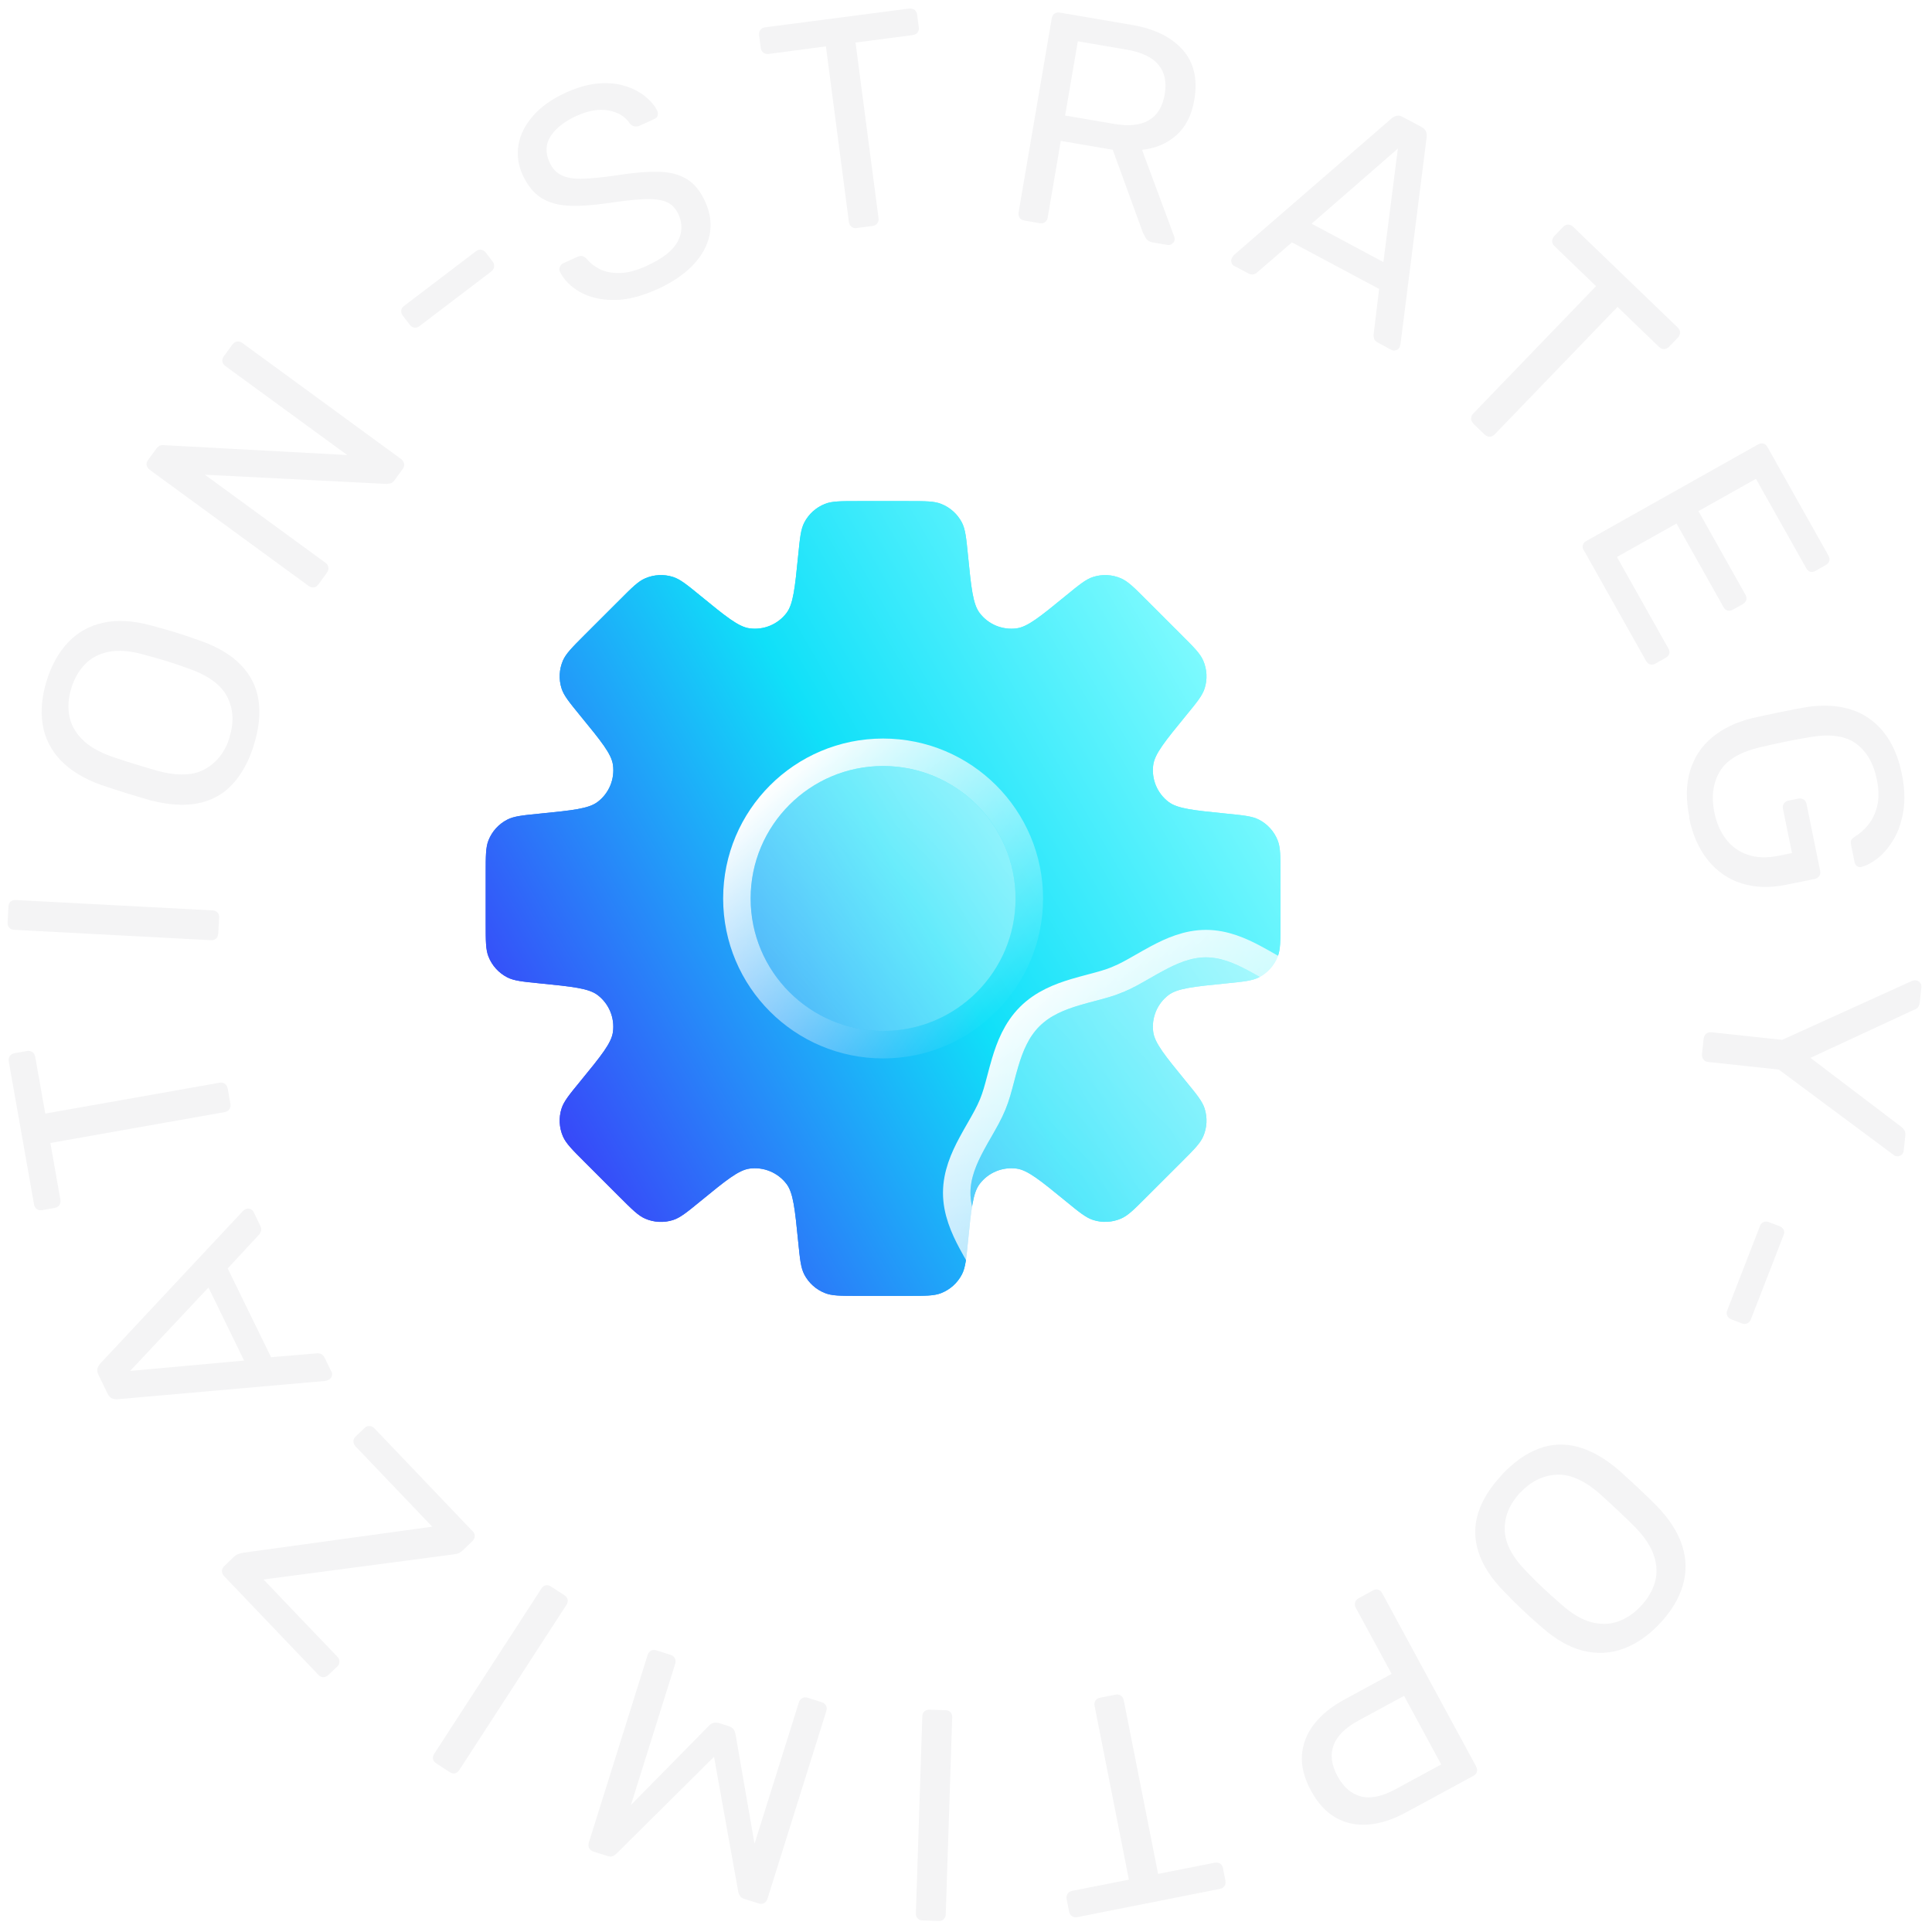 <svg width="121" height="121" viewBox="0 0 121 121" fill="none" xmlns="http://www.w3.org/2000/svg">
<path d="M41.154 18.117C40.158 18.567 39.252 18.793 38.434 18.787C37.616 18.787 36.919 18.62 36.337 18.295C35.756 17.97 35.331 17.545 35.064 17.016C35.022 16.927 35.022 16.822 35.064 16.717C35.106 16.607 35.174 16.534 35.279 16.486L36.154 16.088C36.29 16.025 36.411 16.015 36.51 16.052C36.61 16.088 36.694 16.151 36.757 16.23C36.951 16.471 37.218 16.68 37.559 16.853C37.899 17.026 38.313 17.105 38.801 17.1C39.288 17.095 39.854 16.948 40.494 16.654C41.479 16.209 42.124 15.706 42.433 15.145C42.737 14.584 42.758 14.013 42.496 13.431C42.313 13.033 42.045 12.76 41.689 12.629C41.333 12.493 40.855 12.445 40.263 12.477C39.671 12.508 38.921 12.592 38.015 12.729C37.071 12.865 36.254 12.917 35.578 12.88C34.901 12.844 34.33 12.671 33.864 12.372C33.402 12.068 33.025 11.591 32.726 10.941C32.448 10.323 32.364 9.694 32.475 9.06C32.585 8.42 32.894 7.817 33.392 7.246C33.895 6.675 34.582 6.187 35.467 5.789C36.18 5.469 36.841 5.281 37.459 5.228C38.078 5.176 38.638 5.228 39.131 5.38C39.629 5.532 40.054 5.752 40.4 6.03C40.745 6.308 41.002 6.617 41.17 6.953C41.207 7.031 41.212 7.125 41.191 7.225C41.17 7.325 41.091 7.403 40.966 7.461L40.054 7.875C39.975 7.912 39.881 7.927 39.77 7.917C39.666 7.912 39.561 7.854 39.456 7.749C39.173 7.309 38.733 7.036 38.13 6.921C37.527 6.806 36.856 6.921 36.123 7.251C35.378 7.587 34.838 8.006 34.503 8.504C34.167 9.002 34.141 9.552 34.414 10.16C34.592 10.548 34.844 10.826 35.179 10.983C35.515 11.14 35.96 11.214 36.516 11.193C37.077 11.177 37.779 11.104 38.633 10.978C39.666 10.815 40.536 10.742 41.249 10.758C41.961 10.773 42.548 10.931 43.02 11.219C43.492 11.512 43.874 11.984 44.168 12.634C44.493 13.357 44.582 14.06 44.435 14.741C44.289 15.422 43.932 16.052 43.377 16.628C42.816 17.205 42.072 17.703 41.144 18.127L41.154 18.117Z" fill="#F4F4F5"/>
<path d="M53.655 14.285C53.529 14.301 53.419 14.274 53.33 14.201C53.236 14.133 53.183 14.033 53.167 13.908L51.726 2.906L48.136 3.378C48.01 3.393 47.9 3.367 47.811 3.299C47.722 3.231 47.664 3.131 47.648 3.006L47.544 2.219C47.528 2.083 47.554 1.968 47.622 1.873C47.69 1.784 47.79 1.727 47.916 1.711L56.931 0.537C57.067 0.521 57.182 0.547 57.277 0.616C57.366 0.684 57.423 0.788 57.439 0.925L57.544 1.711C57.56 1.837 57.533 1.942 57.465 2.036C57.397 2.13 57.292 2.183 57.156 2.198L53.581 2.665L55.023 13.666C55.039 13.792 55.012 13.897 54.939 13.991C54.871 14.086 54.766 14.138 54.63 14.154L53.655 14.28V14.285Z" fill="#F4F4F5"/>
<path d="M64.144 13.803C64.008 13.782 63.908 13.719 63.851 13.63C63.793 13.541 63.772 13.425 63.793 13.305L65.869 1.161C65.89 1.024 65.947 0.92 66.036 0.857C66.126 0.789 66.236 0.768 66.372 0.789L70.911 1.564C72.31 1.805 73.364 2.324 74.071 3.121C74.779 3.918 75.02 4.961 74.8 6.25C74.637 7.204 74.265 7.943 73.683 8.462C73.102 8.981 72.384 9.29 71.524 9.384L73.542 14.82C73.568 14.898 73.573 14.972 73.563 15.034C73.547 15.134 73.49 15.213 73.395 15.276C73.301 15.338 73.207 15.36 73.107 15.338L72.216 15.187C72.006 15.15 71.859 15.066 71.781 14.94C71.702 14.809 71.634 14.683 71.576 14.563L69.69 9.379L66.435 8.824L65.617 13.625C65.596 13.75 65.538 13.845 65.444 13.913C65.35 13.981 65.234 14.002 65.098 13.976L64.15 13.813L64.144 13.803ZM66.702 7.235L69.773 7.76C70.701 7.917 71.43 7.843 71.959 7.529C72.489 7.214 72.814 6.675 72.945 5.909C73.076 5.155 72.945 4.536 72.562 4.064C72.179 3.593 71.514 3.273 70.57 3.11L67.504 2.586L66.707 7.235H66.702Z" fill="#F4F4F5"/>
<path d="M77.306 16.67C77.217 16.622 77.16 16.549 77.128 16.444C77.097 16.345 77.107 16.245 77.154 16.156C77.186 16.098 77.223 16.041 77.27 15.983L87.15 7.419C87.255 7.33 87.359 7.277 87.475 7.251C87.59 7.225 87.721 7.251 87.878 7.34L89.01 7.943C89.168 8.027 89.262 8.121 89.309 8.231C89.351 8.341 89.367 8.462 89.351 8.598L87.711 21.56C87.695 21.638 87.674 21.706 87.648 21.759C87.6 21.848 87.527 21.906 87.422 21.937C87.323 21.969 87.223 21.958 87.139 21.911L86.29 21.455C86.159 21.381 86.075 21.298 86.054 21.198C86.033 21.099 86.018 21.015 86.028 20.947L86.374 18.095L80.913 15.181L78.737 17.057C78.695 17.105 78.627 17.146 78.522 17.178C78.423 17.209 78.302 17.189 78.171 17.12L77.322 16.664L77.306 16.67ZM82.15 14.012L86.641 16.413L87.548 9.305L82.144 14.012H82.15Z" fill="#F4F4F5"/>
<path d="M92.274 26.524C92.185 26.434 92.138 26.335 92.133 26.22C92.133 26.104 92.175 26 92.259 25.91L99.958 17.923L97.348 15.407C97.259 15.318 97.212 15.218 97.212 15.103C97.212 14.987 97.254 14.883 97.337 14.793L97.888 14.222C97.982 14.123 98.087 14.07 98.207 14.07C98.328 14.07 98.428 14.112 98.517 14.196L105.068 20.507C105.168 20.601 105.22 20.711 105.22 20.826C105.22 20.942 105.173 21.052 105.079 21.151L104.529 21.723C104.439 21.812 104.34 21.859 104.225 21.864C104.109 21.869 103.999 21.822 103.9 21.723L101.305 19.222L93.606 27.21C93.516 27.299 93.417 27.346 93.302 27.352C93.186 27.352 93.076 27.305 92.977 27.21L92.269 26.529L92.274 26.524Z" fill="#F4F4F5"/>
<path d="M99.187 34.474C99.119 34.354 99.103 34.239 99.135 34.134C99.166 34.029 99.24 33.945 99.35 33.882L110.089 27.844C110.21 27.776 110.325 27.755 110.435 27.781C110.545 27.808 110.629 27.881 110.697 28.001L114.513 34.794C114.581 34.915 114.597 35.03 114.565 35.135C114.528 35.24 114.455 35.329 114.335 35.397L113.711 35.748C113.59 35.816 113.48 35.837 113.375 35.806C113.271 35.78 113.187 35.701 113.119 35.58L109.974 29.988L106.373 32.011L109.313 37.242C109.382 37.362 109.397 37.478 109.366 37.583C109.329 37.687 109.256 37.776 109.135 37.845L108.527 38.185C108.417 38.248 108.307 38.264 108.202 38.238C108.097 38.212 108.003 38.138 107.94 38.018L105 32.787L101.268 34.883L104.486 40.607C104.554 40.727 104.575 40.837 104.544 40.942C104.518 41.047 104.439 41.131 104.318 41.199L103.679 41.561C103.569 41.624 103.459 41.639 103.354 41.613C103.249 41.587 103.16 41.514 103.092 41.393L99.198 34.469L99.187 34.474Z" fill="#F4F4F5"/>
<path d="M105.806 51.189C105.581 50.094 105.596 49.124 105.848 48.28C106.1 47.442 106.556 46.745 107.216 46.194C107.871 45.644 108.699 45.24 109.685 44.989C110.224 44.868 110.801 44.742 111.409 44.617C112.017 44.491 112.604 44.381 113.16 44.281C114.166 44.129 115.078 44.176 115.896 44.428C116.708 44.679 117.395 45.146 117.95 45.827C118.506 46.509 118.894 47.395 119.114 48.48C119.287 49.344 119.318 50.12 119.203 50.812C119.088 51.504 118.883 52.096 118.59 52.583C118.296 53.071 117.971 53.459 117.604 53.747C117.237 54.035 116.902 54.214 116.598 54.287C116.488 54.324 116.394 54.308 116.31 54.25C116.226 54.193 116.173 54.098 116.147 53.978L115.927 52.887C115.901 52.762 115.906 52.667 115.948 52.604C115.985 52.541 116.063 52.468 116.173 52.395C116.472 52.217 116.75 51.975 117.007 51.656C117.264 51.341 117.452 50.948 117.568 50.482C117.683 50.015 117.678 49.454 117.541 48.799C117.342 47.814 116.912 47.075 116.262 46.587C115.613 46.095 114.669 45.953 113.437 46.152C112.331 46.336 111.236 46.561 110.146 46.823C108.925 47.122 108.107 47.63 107.693 48.343C107.279 49.056 107.174 49.9 107.368 50.875C107.499 51.53 107.74 52.086 108.091 52.547C108.442 53.008 108.898 53.338 109.454 53.532C110.015 53.726 110.68 53.747 111.456 53.584L112.232 53.427L111.666 50.655C111.64 50.529 111.661 50.419 111.723 50.324C111.786 50.23 111.886 50.167 112.022 50.141L112.614 50.02C112.751 49.994 112.866 50.01 112.96 50.073C113.055 50.136 113.118 50.23 113.144 50.356L113.993 54.533C114.019 54.669 114.003 54.78 113.935 54.874C113.867 54.968 113.768 55.021 113.637 55.052L111.86 55.414C110.848 55.618 109.926 55.592 109.087 55.33C108.248 55.068 107.546 54.586 106.975 53.883C106.403 53.181 106.005 52.285 105.785 51.2L105.806 51.189Z" fill="#F4F4F5"/>
<path d="M106.704 65.037C106.72 64.911 106.767 64.811 106.861 64.738C106.956 64.665 107.06 64.638 107.186 64.649L111.615 65.126L119.755 61.431C119.792 61.42 119.834 61.415 119.87 61.404C119.907 61.394 119.954 61.394 120.001 61.404C120.101 61.415 120.185 61.462 120.253 61.546C120.321 61.63 120.347 61.719 120.337 61.819L120.232 62.793C120.221 62.904 120.18 63.003 120.117 63.087C120.054 63.171 119.965 63.223 119.86 63.249L113.387 66.253L119.068 70.566C119.163 70.64 119.231 70.718 119.278 70.807C119.325 70.897 119.341 70.996 119.33 71.106L119.226 72.065C119.215 72.175 119.168 72.27 119.084 72.333C119 72.396 118.911 72.427 118.812 72.416C118.759 72.416 118.717 72.401 118.681 72.385C118.644 72.369 118.607 72.343 118.576 72.317L111.406 66.987L106.977 66.51C106.851 66.494 106.751 66.447 106.683 66.352C106.61 66.263 106.584 66.148 106.594 66.012L106.699 65.037H106.704Z" fill="#F4F4F5"/>
<path d="M110.231 76.772C110.278 76.657 110.351 76.573 110.456 76.536C110.561 76.494 110.671 76.5 110.786 76.541L111.457 76.798C111.572 76.846 111.656 76.919 111.709 77.019C111.756 77.118 111.761 77.228 111.709 77.343L109.654 82.637C109.607 82.752 109.534 82.836 109.429 82.883C109.324 82.931 109.209 82.931 109.093 82.883L108.422 82.627C108.307 82.579 108.223 82.506 108.176 82.401C108.129 82.296 108.129 82.181 108.176 82.066L110.231 76.772Z" fill="#F4F4F5"/>
<path d="M94.055 92.365C94.8 91.579 95.565 91.034 96.362 90.73C97.158 90.426 97.981 90.389 98.83 90.62C99.679 90.85 100.544 91.348 101.43 92.114C101.844 92.486 102.232 92.847 102.604 93.193C102.976 93.544 103.359 93.911 103.752 94.305C104.559 95.133 105.094 95.977 105.361 96.82C105.628 97.664 105.633 98.503 105.382 99.331C105.13 100.159 104.648 100.945 103.94 101.695C103.243 102.434 102.483 102.958 101.676 103.257C100.869 103.555 100.03 103.597 99.166 103.388C98.301 103.178 97.436 102.685 96.566 101.92C96.147 101.558 95.754 101.202 95.381 100.851C95.009 100.5 94.632 100.128 94.249 99.729C93.426 98.901 92.876 98.062 92.603 97.229C92.331 96.391 92.32 95.568 92.577 94.755C92.834 93.943 93.332 93.146 94.066 92.37L94.055 92.365ZM95.219 93.466C94.564 94.163 94.234 94.928 94.239 95.772C94.239 96.611 94.695 97.496 95.602 98.424C95.995 98.833 96.356 99.189 96.681 99.493C97.006 99.797 97.378 100.133 97.798 100.494C98.448 101.071 99.066 101.438 99.663 101.595C100.261 101.752 100.817 101.737 101.335 101.553C101.854 101.37 102.331 101.05 102.761 100.594C103.191 100.138 103.484 99.645 103.642 99.116C103.799 98.587 103.778 98.026 103.589 97.444C103.401 96.857 103.002 96.254 102.394 95.63C102.001 95.243 101.64 94.891 101.315 94.588C100.99 94.284 100.617 93.938 100.198 93.56C99.223 92.706 98.311 92.308 97.467 92.36C96.624 92.412 95.874 92.784 95.219 93.476V93.466Z" fill="#F4F4F5"/>
<path d="M85.979 99.609C86.099 99.541 86.215 99.525 86.319 99.562C86.424 99.598 86.508 99.672 86.566 99.782L92.441 110.616C92.504 110.736 92.525 110.851 92.499 110.962C92.473 111.072 92.399 111.155 92.274 111.224L88.059 113.509C87.242 113.954 86.461 114.206 85.711 114.269C84.962 114.332 84.281 114.19 83.667 113.844C83.049 113.498 82.53 112.932 82.105 112.146C81.681 111.36 81.492 110.616 81.539 109.919C81.592 109.216 81.843 108.571 82.305 107.979C82.766 107.387 83.4 106.868 84.223 106.428L87.158 104.834L84.909 100.689C84.852 100.578 84.836 100.468 84.868 100.358C84.899 100.248 84.978 100.159 85.098 100.091L85.979 99.614V99.609ZM87.928 106.213L85.061 107.77C84.244 108.215 83.73 108.729 83.515 109.316C83.306 109.903 83.389 110.542 83.767 111.239C84.139 111.926 84.626 112.35 85.229 112.508C85.832 112.665 86.555 112.518 87.394 112.062L90.261 110.506L87.934 106.208L87.928 106.213Z" fill="#F4F4F5"/>
<path d="M69.863 106.134C69.984 106.108 70.094 106.134 70.193 106.192C70.288 106.255 70.35 106.349 70.377 106.475L72.531 117.361L76.085 116.659C76.21 116.633 76.315 116.659 76.415 116.716C76.509 116.779 76.572 116.874 76.593 116.999L76.745 117.775C76.771 117.911 76.755 118.027 76.687 118.121C76.619 118.215 76.53 118.278 76.404 118.299L67.483 120.066C67.347 120.092 67.232 120.076 67.138 120.008C67.043 119.945 66.98 119.846 66.954 119.709L66.802 118.934C66.776 118.808 66.802 118.698 66.865 118.603C66.928 118.509 67.028 118.446 67.164 118.42L70.702 117.723L68.553 106.837C68.526 106.711 68.553 106.601 68.61 106.506C68.673 106.412 68.773 106.349 68.909 106.323L69.874 106.134H69.863Z" fill="#F4F4F5"/>
<path d="M59.216 107.109C59.353 107.109 59.457 107.156 59.531 107.24C59.604 107.324 59.641 107.429 59.636 107.554L59.232 119.887C59.232 120.013 59.185 120.113 59.106 120.196C59.028 120.275 58.923 120.312 58.781 120.307L57.78 120.275C57.644 120.275 57.539 120.228 57.466 120.144C57.392 120.06 57.356 119.955 57.361 119.83L57.764 107.497C57.764 107.371 57.812 107.266 57.89 107.187C57.969 107.109 58.079 107.072 58.215 107.077L59.216 107.109Z" fill="#F4F4F5"/>
<path d="M51.47 106.611C51.591 106.648 51.68 106.721 51.732 106.821C51.785 106.925 51.795 107.035 51.753 107.156L48.068 118.912C48.026 119.043 47.953 119.138 47.853 119.19C47.749 119.243 47.639 119.253 47.518 119.211L46.617 118.928C46.47 118.881 46.376 118.813 46.328 118.718C46.281 118.624 46.25 118.551 46.239 118.493L44.719 110.028L38.603 116.098C38.566 116.14 38.498 116.182 38.409 116.234C38.319 116.286 38.204 116.286 38.057 116.244L37.177 115.967C37.046 115.925 36.952 115.851 36.899 115.752C36.847 115.647 36.842 115.532 36.878 115.401L40.563 103.644C40.599 103.524 40.673 103.44 40.773 103.382C40.872 103.325 40.993 103.325 41.124 103.367L42.004 103.644C42.125 103.681 42.209 103.754 42.266 103.854C42.319 103.959 42.329 104.069 42.292 104.189L39.514 113.047L44.363 108.12C44.447 108.016 44.551 107.947 44.667 107.911C44.782 107.874 44.913 107.879 45.06 107.926L45.615 108.099C45.773 108.147 45.883 108.22 45.946 108.309C46.009 108.398 46.05 108.519 46.072 108.655L47.256 115.474L50.034 106.616C50.071 106.496 50.144 106.412 50.243 106.354C50.343 106.296 50.459 106.291 50.579 106.328L51.459 106.606L51.47 106.611Z" fill="#F4F4F5"/>
<path d="M35.346 99.907C35.461 99.981 35.529 100.075 35.55 100.185C35.571 100.295 35.545 100.4 35.477 100.51L28.763 110.861C28.695 110.966 28.606 111.034 28.501 111.061C28.391 111.087 28.281 111.061 28.165 110.987L27.327 110.442C27.211 110.369 27.143 110.274 27.122 110.164C27.101 110.054 27.128 109.944 27.196 109.839L33.91 99.488C33.978 99.383 34.067 99.315 34.172 99.289C34.282 99.262 34.392 99.289 34.507 99.362L35.346 99.907Z" fill="#F4F4F5"/>
<path d="M29.608 95.898C29.702 95.997 29.744 96.107 29.733 96.223C29.723 96.338 29.671 96.438 29.581 96.527L28.994 97.087C28.858 97.218 28.722 97.297 28.591 97.318C28.46 97.339 28.36 97.36 28.297 97.365L16.504 98.922L21.133 103.765C21.222 103.854 21.264 103.959 21.258 104.074C21.258 104.189 21.211 104.289 21.117 104.378L20.572 104.897C20.472 104.991 20.362 105.039 20.247 105.039C20.131 105.039 20.032 104.991 19.943 104.897L14.041 98.718C13.947 98.618 13.899 98.508 13.899 98.392C13.899 98.277 13.952 98.172 14.051 98.078L14.638 97.517C14.748 97.412 14.859 97.344 14.963 97.313C15.073 97.281 15.178 97.255 15.288 97.239L27.071 95.615L22.275 90.593C22.181 90.494 22.134 90.384 22.134 90.268C22.134 90.153 22.186 90.048 22.286 89.954L22.831 89.435C22.92 89.346 23.025 89.304 23.14 89.309C23.255 89.314 23.36 89.362 23.454 89.461L29.602 95.903L29.608 95.898Z" fill="#F4F4F5"/>
<path d="M20.766 85.903C20.808 85.992 20.813 86.091 20.782 86.191C20.745 86.29 20.682 86.364 20.593 86.411C20.535 86.437 20.472 86.463 20.399 86.484L7.374 87.632C7.238 87.643 7.117 87.622 7.013 87.58C6.908 87.532 6.813 87.433 6.735 87.276L6.174 86.123C6.095 85.965 6.074 85.829 6.101 85.719C6.127 85.609 6.19 85.499 6.279 85.399L15.205 75.855C15.262 75.797 15.32 75.755 15.373 75.729C15.462 75.687 15.561 75.682 15.661 75.713C15.76 75.75 15.834 75.813 15.881 75.902L16.3 76.767C16.368 76.903 16.379 77.018 16.342 77.113C16.305 77.207 16.264 77.281 16.216 77.333L14.261 79.44L16.976 85.001L19.838 84.76C19.901 84.744 19.98 84.755 20.084 84.786C20.184 84.823 20.268 84.907 20.336 85.043L20.755 85.908L20.766 85.903ZM15.289 85.216L13.056 80.635L8.15 85.861L15.289 85.211V85.216Z" fill="#F4F4F5"/>
<path d="M14.429 69.146C14.45 69.272 14.429 69.382 14.361 69.476C14.298 69.57 14.199 69.628 14.078 69.649L3.155 71.583L3.784 75.153C3.805 75.278 3.784 75.383 3.716 75.478C3.648 75.572 3.553 75.629 3.433 75.65L2.652 75.787C2.516 75.813 2.4 75.787 2.306 75.724C2.212 75.656 2.154 75.561 2.133 75.441L0.55 66.483C0.524 66.347 0.55 66.232 0.613 66.137C0.681 66.043 0.781 65.985 0.917 65.959L1.698 65.823C1.824 65.802 1.929 65.823 2.028 65.891C2.123 65.959 2.18 66.059 2.206 66.195L2.835 69.743L13.758 67.809C13.884 67.788 13.989 67.809 14.083 67.878C14.178 67.946 14.235 68.045 14.261 68.182L14.434 69.146H14.429Z" fill="#F4F4F5"/>
<path d="M13.665 58.475C13.659 58.611 13.612 58.716 13.523 58.789C13.439 58.857 13.329 58.894 13.209 58.883L0.886 58.234C0.76 58.228 0.661 58.186 0.582 58.103C0.504 58.024 0.467 57.914 0.477 57.778L0.53 56.776C0.535 56.64 0.582 56.535 0.671 56.462C0.755 56.389 0.865 56.357 0.991 56.368L13.313 57.018C13.439 57.023 13.539 57.065 13.617 57.149C13.696 57.227 13.733 57.337 13.722 57.474L13.67 58.475H13.665Z" fill="#F4F4F5"/>
<path d="M15.907 46.645C15.587 47.677 15.131 48.505 14.549 49.129C13.968 49.753 13.244 50.146 12.385 50.314C11.52 50.481 10.524 50.413 9.392 50.115C8.863 49.963 8.349 49.811 7.861 49.659C7.374 49.507 6.871 49.344 6.347 49.166C5.256 48.773 4.407 48.254 3.794 47.614C3.186 46.97 2.809 46.22 2.672 45.371C2.536 44.522 2.62 43.6 2.929 42.614C3.233 41.639 3.684 40.843 4.276 40.219C4.874 39.595 5.608 39.186 6.478 38.998C7.348 38.809 8.338 38.867 9.455 39.171C9.989 39.312 10.503 39.459 10.991 39.606C11.478 39.758 11.981 39.925 12.5 40.114C13.606 40.497 14.466 41.005 15.079 41.639C15.692 42.273 16.064 43.007 16.19 43.851C16.316 44.695 16.221 45.628 15.902 46.645H15.907ZM14.376 46.168C14.659 45.256 14.617 44.422 14.245 43.668C13.873 42.913 13.076 42.321 11.855 41.886C11.321 41.692 10.844 41.529 10.414 41.398C9.984 41.267 9.507 41.131 8.973 40.989C8.134 40.754 7.416 40.701 6.813 40.822C6.21 40.942 5.712 41.199 5.33 41.597C4.942 41.99 4.659 42.488 4.47 43.086C4.282 43.689 4.24 44.26 4.334 44.8C4.428 45.345 4.69 45.838 5.12 46.278C5.55 46.723 6.174 47.09 6.991 47.384C7.515 47.562 7.992 47.714 8.417 47.845C8.842 47.976 9.329 48.123 9.874 48.28C11.127 48.615 12.123 48.579 12.856 48.16C13.59 47.74 14.104 47.08 14.387 46.163L14.376 46.168Z" fill="#F4F4F5"/>
<path d="M19.938 36.602C19.855 36.712 19.76 36.775 19.65 36.791C19.54 36.802 19.435 36.77 19.33 36.697L9.382 29.427C9.272 29.343 9.204 29.249 9.183 29.139C9.162 29.029 9.194 28.919 9.272 28.809L9.786 28.106C9.875 27.986 9.969 27.912 10.069 27.891C10.168 27.87 10.237 27.865 10.278 27.881L21.747 28.499L14.126 22.933C14.016 22.849 13.947 22.755 13.927 22.645C13.905 22.535 13.937 22.425 14.016 22.315L14.55 21.586C14.634 21.476 14.728 21.408 14.844 21.392C14.959 21.376 15.069 21.408 15.184 21.486L25.117 28.746C25.216 28.819 25.279 28.919 25.305 29.034C25.326 29.154 25.305 29.259 25.227 29.364L24.692 30.098C24.608 30.208 24.519 30.271 24.414 30.281C24.315 30.292 24.247 30.302 24.21 30.308L12.831 29.731L20.389 35.25C20.489 35.324 20.552 35.418 20.567 35.533C20.583 35.649 20.552 35.759 20.473 35.874L19.938 36.608V36.602Z" fill="#F4F4F5"/>
<path d="M26.254 20.433C26.154 20.511 26.049 20.538 25.939 20.517C25.829 20.496 25.735 20.438 25.662 20.338L25.227 19.767C25.148 19.668 25.116 19.563 25.127 19.453C25.137 19.343 25.195 19.248 25.295 19.17L29.813 15.731C29.912 15.653 30.017 15.626 30.132 15.642C30.248 15.658 30.342 15.716 30.421 15.815L30.856 16.386C30.934 16.486 30.961 16.596 30.945 16.711C30.929 16.827 30.872 16.921 30.772 17L26.254 20.438V20.433Z" fill="#F4F4F5"/>
<path fill-rule="evenodd" clip-rule="evenodd" d="M60.623 34.771C60.516 33.693 60.462 33.153 60.245 32.73C59.968 32.196 59.508 31.781 58.948 31.56C58.508 31.384 57.965 31.384 56.88 31.384H53.734C52.649 31.384 52.107 31.384 51.669 31.558C51.107 31.779 50.646 32.196 50.369 32.733C50.153 33.153 50.098 33.693 49.991 34.773C49.787 36.814 49.685 37.835 49.257 38.395C48.99 38.744 48.636 39.017 48.23 39.185C47.824 39.354 47.38 39.411 46.945 39.353C46.248 39.258 45.451 38.609 43.864 37.309C43.025 36.623 42.604 36.279 42.154 36.135C41.58 35.951 40.959 35.982 40.407 36.222C39.971 36.408 39.585 36.794 38.821 37.561L36.596 39.783C35.83 40.55 35.446 40.936 35.257 41.369C35.018 41.921 34.987 42.542 35.17 43.116C35.315 43.569 35.658 43.987 36.345 44.828C37.647 46.419 38.296 47.212 38.391 47.912C38.449 48.347 38.391 48.79 38.223 49.196C38.054 49.601 37.782 49.955 37.432 50.221C36.873 50.65 35.852 50.752 33.809 50.956C32.729 51.063 32.188 51.117 31.768 51.334C31.232 51.61 30.815 52.071 30.593 52.631C30.419 53.071 30.419 53.614 30.419 54.699V57.845C30.419 58.93 30.419 59.472 30.593 59.91C30.814 60.471 31.232 60.933 31.768 61.21C32.188 61.426 32.729 61.481 33.809 61.588C35.85 61.792 36.87 61.894 37.432 62.322C37.781 62.589 38.053 62.943 38.221 63.348C38.389 63.754 38.447 64.197 38.388 64.632C38.296 65.331 37.647 66.125 36.347 67.715C35.658 68.554 35.315 68.975 35.17 69.425C34.987 69.999 35.018 70.62 35.257 71.172C35.446 71.608 35.83 71.994 36.596 72.758L38.821 74.983C39.588 75.749 39.971 76.133 40.407 76.322C40.959 76.561 41.58 76.592 42.154 76.409C42.604 76.264 43.025 75.921 43.864 75.234C45.454 73.933 46.248 73.283 46.947 73.188C47.383 73.13 47.825 73.188 48.231 73.356C48.637 73.525 48.991 73.797 49.257 74.147C49.685 74.707 49.787 75.729 49.991 77.773C50.098 78.85 50.153 79.391 50.369 79.814C50.646 80.347 51.107 80.763 51.666 80.983C52.107 81.16 52.649 81.16 53.734 81.16H56.88C57.965 81.16 58.508 81.16 58.946 80.986C59.507 80.765 59.968 80.349 60.245 79.814C60.462 79.391 60.516 78.85 60.623 77.773C60.827 75.727 60.929 74.707 61.358 74.147C61.624 73.797 61.978 73.524 62.384 73.356C62.791 73.187 63.234 73.13 63.67 73.188C64.367 73.283 65.163 73.933 66.751 75.232C67.59 75.919 68.01 76.262 68.461 76.406C69.034 76.59 69.655 76.559 70.208 76.319C70.643 76.133 71.029 75.747 71.793 74.98L74.018 72.758C74.785 71.991 75.168 71.608 75.357 71.172C75.597 70.62 75.628 69.999 75.444 69.425C75.3 68.972 74.957 68.554 74.269 67.715C72.97 66.125 72.321 65.331 72.226 64.634C72.167 64.198 72.225 63.754 72.393 63.348C72.561 62.941 72.834 62.586 73.184 62.32C73.744 61.897 74.765 61.792 76.808 61.588C77.886 61.481 78.426 61.426 78.849 61.21C79.384 60.933 79.8 60.473 80.021 59.913C80.195 59.472 80.195 58.93 80.195 57.845V54.699C80.195 53.614 80.195 53.071 80.021 52.633C79.8 52.072 79.382 51.61 78.847 51.334C78.426 51.117 77.886 51.063 76.806 50.956C74.765 50.752 73.744 50.65 73.182 50.221C72.833 49.955 72.561 49.601 72.393 49.195C72.225 48.79 72.168 48.347 72.226 47.912C72.318 47.212 72.968 46.419 74.267 44.828C74.957 43.989 75.3 43.569 75.444 43.118C75.628 42.545 75.597 41.924 75.357 41.371C75.168 40.936 74.785 40.55 74.018 39.786L71.793 37.561C71.027 36.794 70.643 36.411 70.208 36.222C69.655 35.982 69.034 35.951 68.461 36.135C68.01 36.279 67.59 36.623 66.751 37.309C65.16 38.611 64.367 39.261 63.67 39.353C63.234 39.412 62.791 39.354 62.385 39.187C61.979 39.019 61.624 38.746 61.358 38.397C60.929 37.837 60.827 36.814 60.623 34.771Z" fill="url(#paint0_linear_493_853)"/>
<g filter="url(#filter0_f_493_853)">
<path fill-rule="evenodd" clip-rule="evenodd" d="M60.623 34.771C60.516 33.693 60.462 33.153 60.245 32.73C59.968 32.196 59.508 31.781 58.948 31.56C58.508 31.384 57.965 31.384 56.88 31.384H53.734C52.649 31.384 52.107 31.384 51.669 31.558C51.107 31.779 50.646 32.196 50.369 32.733C50.153 33.153 50.098 33.693 49.991 34.773C49.787 36.814 49.685 37.835 49.257 38.395C48.99 38.744 48.636 39.017 48.23 39.185C47.824 39.354 47.38 39.411 46.945 39.353C46.248 39.258 45.451 38.609 43.864 37.309C43.025 36.623 42.604 36.279 42.154 36.135C41.58 35.951 40.959 35.982 40.407 36.222C39.971 36.408 39.585 36.794 38.821 37.561L36.596 39.783C35.83 40.55 35.446 40.936 35.257 41.369C35.018 41.921 34.987 42.542 35.17 43.116C35.315 43.569 35.658 43.987 36.345 44.828C37.647 46.419 38.296 47.212 38.391 47.912C38.449 48.347 38.391 48.79 38.223 49.196C38.054 49.601 37.782 49.955 37.432 50.221C36.873 50.65 35.852 50.752 33.809 50.956C32.729 51.063 32.188 51.117 31.768 51.334C31.232 51.61 30.815 52.071 30.593 52.631C30.419 53.071 30.419 53.614 30.419 54.699V57.845C30.419 58.93 30.419 59.472 30.593 59.91C30.814 60.471 31.232 60.933 31.768 61.21C32.188 61.426 32.729 61.481 33.809 61.588C35.85 61.792 36.87 61.894 37.432 62.322C37.781 62.589 38.053 62.943 38.221 63.348C38.389 63.754 38.447 64.197 38.388 64.632C38.296 65.331 37.647 66.125 36.347 67.715C35.658 68.554 35.315 68.975 35.17 69.425C34.987 69.999 35.018 70.62 35.257 71.172C35.446 71.608 35.83 71.994 36.596 72.758L38.821 74.983C39.588 75.749 39.971 76.133 40.407 76.322C40.959 76.561 41.58 76.592 42.154 76.409C42.604 76.264 43.025 75.921 43.864 75.234C45.454 73.933 46.248 73.283 46.947 73.188C47.383 73.13 47.825 73.188 48.231 73.356C48.637 73.525 48.991 73.797 49.257 74.147C49.685 74.707 49.787 75.729 49.991 77.773C50.098 78.85 50.153 79.391 50.369 79.814C50.646 80.347 51.107 80.763 51.666 80.983C52.107 81.16 52.649 81.16 53.734 81.16H56.88C57.965 81.16 58.508 81.16 58.946 80.986C59.507 80.765 59.968 80.349 60.245 79.814C60.462 79.391 60.516 78.85 60.623 77.773C60.827 75.727 60.929 74.707 61.358 74.147C61.624 73.797 61.978 73.524 62.384 73.356C62.791 73.187 63.234 73.13 63.67 73.188C64.367 73.283 65.163 73.933 66.751 75.232C67.59 75.919 68.01 76.262 68.461 76.406C69.034 76.59 69.655 76.559 70.208 76.319C70.643 76.133 71.029 75.747 71.793 74.98L74.018 72.758C74.785 71.991 75.168 71.608 75.357 71.172C75.597 70.62 75.628 69.999 75.444 69.425C75.3 68.972 74.957 68.554 74.269 67.715C72.97 66.125 72.321 65.331 72.226 64.634C72.167 64.198 72.225 63.754 72.393 63.348C72.561 62.941 72.834 62.586 73.184 62.32C73.744 61.897 74.765 61.792 76.808 61.588C77.886 61.481 78.426 61.426 78.849 61.21C79.384 60.933 79.8 60.473 80.021 59.913C80.195 59.472 80.195 58.93 80.195 57.845V54.699C80.195 53.614 80.195 53.071 80.021 52.633C79.8 52.072 79.382 51.61 78.847 51.334C78.426 51.117 77.886 51.063 76.806 50.956C74.765 50.752 73.744 50.65 73.182 50.221C72.833 49.955 72.561 49.601 72.393 49.195C72.225 48.79 72.168 48.347 72.226 47.912C72.318 47.212 72.968 46.419 74.267 44.828C74.957 43.989 75.3 43.569 75.444 43.118C75.628 42.545 75.597 41.924 75.357 41.371C75.168 40.936 74.785 40.55 74.018 39.786L71.793 37.561C71.027 36.794 70.643 36.411 70.208 36.222C69.655 35.982 69.034 35.951 68.461 36.135C68.01 36.279 67.59 36.623 66.751 37.309C65.16 38.611 64.367 39.261 63.67 39.353C63.234 39.412 62.791 39.354 62.385 39.187C61.979 39.019 61.624 38.746 61.358 38.397C60.929 37.837 60.827 36.814 60.623 34.771Z" fill="url(#paint1_linear_493_853)"/>
</g>
<g filter="url(#filter1_b_493_853)">
<path d="M55.308 64.568C59.89 64.568 63.604 60.854 63.604 56.272C63.604 51.69 59.89 47.976 55.308 47.976C50.726 47.976 47.012 51.69 47.012 56.272C47.012 60.854 50.726 64.568 55.308 64.568Z" fill="url(#paint2_linear_493_853)"/>
<path d="M55.308 65.428C60.365 65.428 64.465 61.329 64.465 56.272C64.465 51.215 60.365 47.115 55.308 47.115C50.251 47.115 46.151 51.215 46.151 56.272C46.151 61.329 50.251 65.428 55.308 65.428Z" stroke="url(#paint3_linear_493_853)" stroke-width="1.721"/>
</g>
<g filter="url(#filter2_b_493_853)">
<path d="M85.957 64.278C87.314 65.635 87.396 67.833 88.09 69.504C88.807 71.237 90.276 72.862 90.276 74.708C90.276 76.553 88.807 78.178 88.09 79.911C87.4 81.582 87.318 83.776 85.957 85.137C84.597 86.498 82.402 86.576 80.731 87.269C78.998 87.987 77.373 89.456 75.528 89.456C73.682 89.456 72.058 87.987 70.325 87.269C68.654 86.579 66.459 86.498 65.098 85.137C63.741 83.78 63.66 81.582 62.966 79.911C62.272 78.24 60.779 76.553 60.779 74.708C60.779 72.862 62.249 71.237 62.966 69.504C63.656 67.833 63.737 65.639 65.098 64.278C66.455 62.921 68.654 62.84 70.325 62.146C72.058 61.428 73.682 59.959 75.528 59.959C77.373 59.959 78.998 61.428 80.731 62.146C82.402 62.836 84.597 62.917 85.957 64.278Z" fill="url(#paint4_linear_493_853)"/>
<path d="M88.885 69.175L88.885 69.174C88.674 68.667 88.536 68.145 88.382 67.559C88.297 67.237 88.207 66.896 88.097 66.528C87.81 65.565 87.401 64.504 86.566 63.67C85.73 62.833 84.67 62.423 83.707 62.136C83.334 62.024 82.989 61.934 82.665 61.849C82.083 61.696 81.566 61.559 81.06 61.35C80.524 61.129 80.032 60.846 79.49 60.535C79.204 60.371 78.905 60.2 78.578 60.025C77.698 59.553 76.673 59.098 75.528 59.098C74.383 59.098 73.358 59.553 72.478 60.025C72.151 60.2 71.852 60.371 71.566 60.535C71.024 60.846 70.532 61.129 69.996 61.35L69.995 61.351C69.487 61.562 68.966 61.699 68.379 61.854C68.058 61.939 67.717 62.029 67.348 62.139C66.385 62.426 65.325 62.835 64.49 63.67C63.654 64.506 63.243 65.566 62.956 66.529C62.845 66.902 62.754 67.246 62.669 67.57C62.516 68.152 62.38 68.67 62.171 69.175C61.949 69.712 61.667 70.204 61.356 70.746C61.192 71.031 61.02 71.331 60.845 71.658C60.374 72.537 59.919 73.562 59.919 74.708C59.919 75.853 60.38 76.894 60.853 77.78C61.036 78.122 61.214 78.432 61.382 78.725C61.687 79.256 61.96 79.732 62.171 80.241C62.382 80.748 62.52 81.27 62.674 81.856C62.759 82.178 62.849 82.519 62.959 82.888C63.246 83.85 63.655 84.911 64.49 85.746C65.326 86.582 66.386 86.992 67.349 87.279C67.722 87.391 68.066 87.481 68.391 87.567C68.972 87.72 69.49 87.856 69.996 88.065C70.532 88.287 71.024 88.569 71.566 88.88C71.852 89.044 72.151 89.215 72.478 89.39C73.358 89.862 74.383 90.317 75.528 90.317C76.673 90.317 77.698 89.862 78.578 89.39C78.905 89.215 79.204 89.044 79.49 88.88C80.032 88.569 80.524 88.287 81.06 88.065L81.061 88.064C81.568 87.854 82.089 87.716 82.675 87.562C82.996 87.478 83.337 87.388 83.706 87.278C84.669 86.991 85.729 86.582 86.566 85.746C87.402 84.909 87.812 83.85 88.1 82.886C88.211 82.513 88.302 82.169 88.387 81.845C88.54 81.263 88.676 80.745 88.885 80.24C89.107 79.704 89.389 79.212 89.7 78.669C89.864 78.384 90.036 78.085 90.211 77.757C90.682 76.878 91.137 75.853 91.137 74.708C91.137 73.562 90.682 72.537 90.211 71.658C90.036 71.331 89.864 71.031 89.7 70.746C89.389 70.204 89.107 69.712 88.885 69.175Z" stroke="url(#paint5_linear_493_853)" stroke-width="1.721"/>
</g>
<defs>
<filter id="filter0_f_493_853" x="13.207" y="14.172" width="84.2" height="84.2" filterUnits="userSpaceOnUse" color-interpolation-filters="sRGB">
<feFlood flood-opacity="0" result="BackgroundImageFix"/>
<feBlend mode="normal" in="SourceGraphic" in2="BackgroundImageFix" result="shape"/>
<feGaussianBlur stdDeviation="8.606" result="effect1_foregroundBlur_493_853"/>
</filter>
<filter id="filter1_b_493_853" x="29.801" y="30.764" width="51.015" height="51.016" filterUnits="userSpaceOnUse" color-interpolation-filters="sRGB">
<feFlood flood-opacity="0" result="BackgroundImageFix"/>
<feGaussianBlur in="BackgroundImageFix" stdDeviation="7.745"/>
<feComposite in2="SourceAlpha" operator="in" result="effect1_backgroundBlur_493_853"/>
<feBlend mode="normal" in="SourceGraphic" in2="effect1_backgroundBlur_493_853" result="shape"/>
</filter>
<filter id="filter2_b_493_853" x="43.568" y="42.747" width="63.92" height="63.92" filterUnits="userSpaceOnUse" color-interpolation-filters="sRGB">
<feFlood flood-opacity="0" result="BackgroundImageFix"/>
<feGaussianBlur in="BackgroundImageFix" stdDeviation="7.745"/>
<feComposite in2="SourceAlpha" operator="in" result="effect1_backgroundBlur_493_853"/>
<feBlend mode="normal" in="SourceGraphic" in2="effect1_backgroundBlur_493_853" result="shape"/>
</filter>
<linearGradient id="paint0_linear_493_853" x1="36.665" y1="78.427" x2="85.676" y2="50.096" gradientUnits="userSpaceOnUse">
<stop stop-color="#3B3BF9"/>
<stop offset="0.51" stop-color="#10E0F9"/>
<stop offset="1" stop-color="#92FFFF"/>
</linearGradient>
<linearGradient id="paint1_linear_493_853" x1="36.665" y1="78.427" x2="85.676" y2="50.096" gradientUnits="userSpaceOnUse">
<stop stop-color="#3B3BF9"/>
<stop offset="0.51" stop-color="#10E0F9"/>
<stop offset="1" stop-color="#92FFFF"/>
</linearGradient>
<linearGradient id="paint2_linear_493_853" x1="47.948" y1="63.631" x2="62.667" y2="48.912" gradientUnits="userSpaceOnUse">
<stop stop-color="white" stop-opacity="0.2"/>
<stop offset="1" stop-color="white" stop-opacity="0.49"/>
</linearGradient>
<linearGradient id="paint3_linear_493_853" x1="48.183" y1="49.281" x2="62.052" y2="64.11" gradientUnits="userSpaceOnUse">
<stop stop-color="white"/>
<stop offset="1" stop-color="white" stop-opacity="0"/>
</linearGradient>
<linearGradient id="paint4_linear_493_853" x1="62.445" y1="87.791" x2="88.611" y2="61.624" gradientUnits="userSpaceOnUse">
<stop stop-color="white" stop-opacity="0.2"/>
<stop offset="1" stop-color="white" stop-opacity="0.49"/>
</linearGradient>
<linearGradient id="paint5_linear_493_853" x1="62.861" y1="62.279" x2="87.518" y2="88.643" gradientUnits="userSpaceOnUse">
<stop stop-color="white"/>
<stop offset="1" stop-color="white" stop-opacity="0"/>
</linearGradient>
</defs>
</svg>
